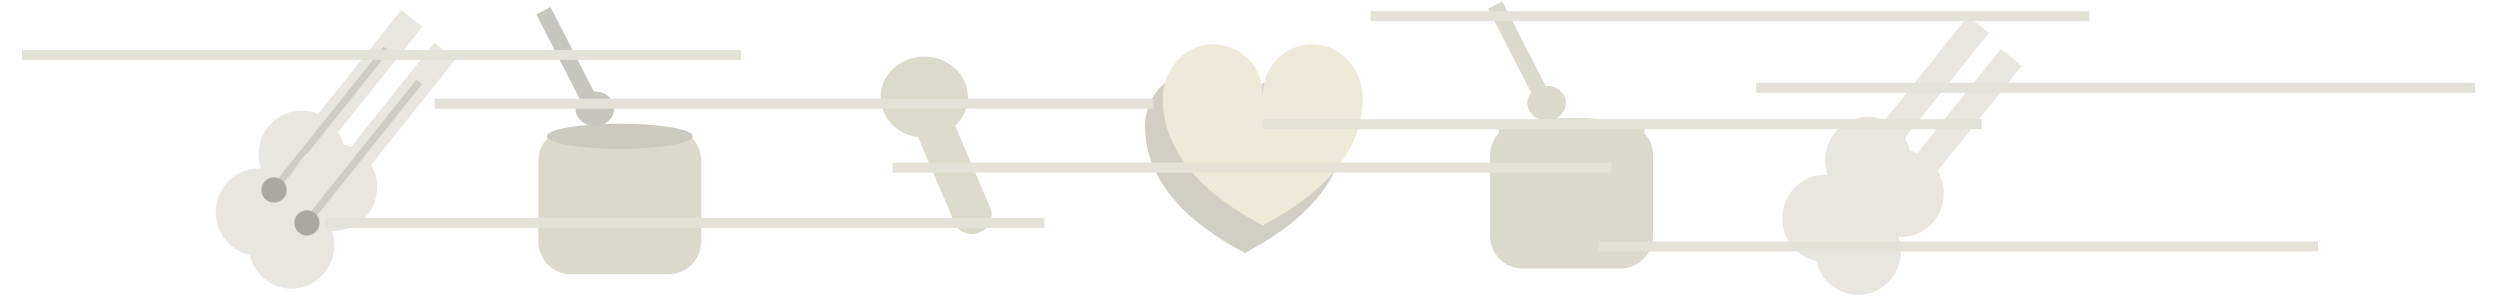 <?xml version="1.0" encoding="UTF-8" standalone="no"?>
<!DOCTYPE svg PUBLIC "-//W3C//DTD SVG 1.1//EN" "http://www.w3.org/Graphics/SVG/1.1/DTD/svg11.dtd">
<svg version="1.1" xmlns="http://www.w3.org/2000/svg" xmlns:xlink="http://www.w3.org/1999/xlink" preserveAspectRatio="xMidYMid meet" viewBox="10.344 70.545 1752.257 213.118" width="1086.82" height="130"><defs><path d="M210.46 221.71C210.46 238.89 196.78 252.84 179.93 252.84C163.08 252.84 149.4 238.89 149.4 221.71C149.4 204.53 163.08 190.58 179.93 190.58C196.78 190.58 210.46 204.53 210.46 221.71Z" id="dIkAKRkM"></path><path d="M240.99 180.5C240.99 197.68 227.31 211.63 210.46 211.63C193.61 211.63 179.93 197.68 179.93 180.5C179.93 163.32 193.61 149.37 210.46 149.37C227.31 149.37 240.99 163.32 240.99 180.5Z" id="dTWsjM8Nc"></path><path d="M200.9 178.62L281.67 77.66L296.63 89.62L215.86 190.58L200.9 178.62Z" id="dPUfWwgqr"></path><path d="M188.23 204.74L269 103.78L273.01 106.99L192.24 207.95L188.23 204.74Z" id="a3i46Cq1FF"></path><path d="M199.9 205.95C199.9 210.91 195.88 214.93 190.91 214.93C185.95 214.93 181.92 210.91 181.92 205.95C181.92 201 185.95 196.97 190.91 196.97C195.88 196.97 199.9 201 199.9 205.95Z" id="bBwvQozdE"></path><path d="M471.95 161.85C484.89 161.85 495.39 172.35 495.39 185.29C495.39 201.43 495.39 226.43 495.39 242.57C495.39 255.51 484.89 266.01 471.95 266.01C453.41 266.01 421.24 266.01 402.7 266.01C389.75 266.01 379.26 255.51 379.26 242.57C379.26 226.43 379.26 201.43 379.26 185.29C379.26 172.35 389.75 161.85 402.7 161.85C421.24 161.85 453.41 161.85 471.95 161.85Z" id="i186hhenJ5"></path><path d="M489.4 167.65C489.4 172.6 466.07 176.63 437.32 176.63C408.58 176.63 385.25 172.6 385.25 167.65C385.25 162.69 408.58 158.67 437.32 158.67C466.07 158.67 489.4 162.69 489.4 167.65Z" id="j2S89tyLhy"></path><path d="M433.36 148.06C433.36 141.26 427.19 135.74 419.59 135.74C411.99 135.74 405.82 141.26 405.82 148.06C405.82 154.85 411.99 160.37 419.59 160.37C427.19 160.37 433.36 154.85 433.36 148.06Z" id="c205kzGbaT"></path><path d="M377.85 80.75L387.97 75.56L424.03 145.87L413.91 151.06L377.85 80.75Z" id="c22yDCtM3r"></path><path d="M657.07 111.03L658.43 111.16L659.76 111.35L661.08 111.6L662.38 111.89L663.65 112.23L664.9 112.62L666.13 113.06L667.33 113.55L668.5 114.08L669.65 114.65L670.76 115.27L671.85 115.92L672.9 116.62L673.93 117.36L674.91 118.13L675.86 118.94L676.78 119.79L677.65 120.67L678.49 121.58L679.28 122.53L680.04 123.5L680.74 124.51L681.41 125.54L682.03 126.61L682.6 127.69L683.12 128.8L683.6 129.94L684.02 131.1L684.39 132.28L684.71 133.48L684.97 134.7L685.18 135.94L685.32 137.19L685.41 138.46L685.45 139.74L685.41 141.02L685.32 142.29L685.18 143.55L684.97 144.78L684.71 146L684.39 147.2L684.02 148.38L683.6 149.54L683.12 150.68L682.6 151.79L682.03 152.88L681.41 153.94L680.74 154.97L680.04 155.98L679.28 156.95L678.49 157.9L677.65 158.81L676.78 159.69L676.33 160.11L701.26 218.53L701.46 219.04L701.65 219.55L701.81 220.06L701.94 220.58L702.06 221.1L702.15 221.61L702.23 222.13L702.28 222.65L702.31 223.17L702.33 223.69L702.32 224.2L702.29 224.72L702.24 225.23L702.17 225.73L702.09 226.24L701.98 226.74L701.85 227.23L701.71 227.72L701.55 228.2L701.37 228.68L701.17 229.14L700.95 229.6L700.72 230.06L700.47 230.5L700.2 230.93L699.91 231.36L699.61 231.77L699.29 232.17L698.96 232.56L698.61 232.94L698.24 233.3L697.86 233.66L697.46 233.99L697.05 234.32L696.62 234.63L696.18 234.92L695.72 235.19L695.25 235.45L694.77 235.7L694.27 235.92L693.32 236.33L692.81 236.53L692.3 236.71L691.79 236.87L691.28 237.01L690.76 237.13L690.24 237.22L689.72 237.3L689.2 237.35L688.68 237.38L688.17 237.39L687.65 237.39L687.14 237.36L686.63 237.31L686.12 237.24L685.62 237.15L685.12 237.05L684.63 236.92L684.14 236.78L683.65 236.62L683.18 236.43L682.71 236.24L682.25 236.02L681.8 235.79L681.36 235.53L680.92 235.27L680.5 234.98L680.08 234.68L679.68 234.36L679.29 234.03L678.91 233.68L678.55 233.31L678.2 232.93L677.86 232.53L677.54 232.12L677.23 231.69L676.94 231.25L676.66 230.79L676.4 230.32L676.16 229.84L675.93 229.34L649.88 168.27L648.87 168.13L647.56 167.89L646.26 167.59L644.99 167.25L643.74 166.86L642.51 166.42L641.31 165.93L640.13 165.4L638.99 164.83L637.87 164.22L636.79 163.56L635.73 162.86L634.71 162.12L633.72 161.35L632.77 160.54L631.86 159.69L630.99 158.81L630.15 157.9L629.35 156.95L628.6 155.98L627.89 154.97L627.23 153.94L626.61 152.88L626.04 151.79L625.51 150.68L625.04 149.54L624.62 148.38L624.25 147.2L623.93 146L623.67 144.78L623.46 143.55L623.31 142.29L623.22 141.02L623.19 139.74L623.22 138.46L623.31 137.19L623.46 135.94L623.67 134.7L623.93 133.48L624.25 132.28L624.62 131.1L625.04 129.94L625.51 128.8L626.04 127.69L626.61 126.61L627.23 125.54L627.89 124.51L628.6 123.5L629.35 122.53L630.15 121.58L630.99 120.67L631.86 119.79L632.77 118.94L633.72 118.13L634.71 117.36L635.73 116.62L636.79 115.92L637.87 115.27L638.99 114.65L640.13 114.08L641.31 113.55L642.51 113.06L643.74 112.62L644.99 112.23L646.26 111.89L647.56 111.6L648.87 111.35L650.21 111.16L651.56 111.03L652.93 110.94L654.32 110.91L655.7 110.94L657.07 111.03Z" id="b3oB5fi3N1"></path><path d="M918.5 121.79C938.18 121.79 954.12 139.17 954.12 160.61C954.12 219.98 882.89 249.44 882.89 251.08C882.89 251.08 882.89 251.08 882.89 251.08C882.89 249.44 811.66 219.98 811.66 160.6C811.66 139.16 827.6 121.78 847.27 121.78C866.94 121.78 882.89 137.01 882.89 158.45C882.89 137.01 898.83 121.79 918.5 121.79Z" id="aTUTdvhuf"></path><path d="M931.17 102.12C950.84 102.12 966.78 119.51 966.78 140.95C966.79 200.32 895.55 229.78 895.55 231.42C895.55 231.42 895.55 231.42 895.55 231.42C895.55 229.78 824.32 200.32 824.32 140.94C824.32 119.5 840.27 102.12 859.94 102.12C879.61 102.12 895.55 117.35 895.55 138.79C895.55 117.35 911.5 102.12 931.17 102.12Z" id="diye7V4sH"></path><path d="M233.9 245.15C233.9 262.33 220.22 276.28 203.37 276.28C186.52 276.28 172.84 262.33 172.84 245.15C172.84 227.97 186.52 214.02 203.37 214.02C220.22 214.02 233.9 227.97 233.9 245.15Z" id="a6sURrbXrO"></path><path d="M264.42 203.94C264.42 221.12 250.74 235.07 233.9 235.07C217.05 235.07 203.37 221.12 203.37 203.94C203.37 186.76 217.05 172.81 233.9 172.81C250.74 172.81 264.42 186.76 264.42 203.94Z" id="ghIZykyQV"></path><path d="M224.34 202.06L305.11 101.09L320.07 113.06L239.3 214.02L224.34 202.06Z" id="a3ijq4Mow8"></path><path d="M211.67 228.18L292.44 127.22L296.44 130.43L215.67 231.39L211.67 228.18Z" id="aUQ5rJdfA"></path><path d="M223.34 229.39C223.34 234.34 219.31 238.37 214.35 238.37C209.39 238.37 205.36 234.34 205.36 229.39C205.36 224.43 209.39 220.41 214.35 220.41C219.31 220.41 223.34 224.43 223.34 229.39Z" id="bj9Arq4jF"></path><path d="M1097.89 131.73L1099.3 131.79L1100.66 131.98L1101.98 132.28L1103.25 132.69L1104.45 133.21L1105.58 133.83L1106.64 134.54L1107.62 135.33L1108.51 136.21L1109.3 137.16L1109.99 138.17L1110.57 139.25L1111.04 140.38L1111.38 141.56L1111.58 142.78L1111.66 144.04L1111.58 145.3L1111.38 146.52L1111.04 147.7L1110.57 148.84L1109.99 149.91L1109.3 150.93L1108.51 151.88L1107.62 152.75L1106.64 153.55L1105.58 154.26L1104.46 154.86L1105.13 154.84L1107.18 154.77L1109.25 154.72L1111.35 154.68L1113.48 154.66L1115.62 154.65L1117.77 154.66L1119.89 154.68L1121.99 154.72L1124.06 154.77L1126.11 154.84L1128.13 154.92L1130.12 155.01L1132.07 155.11L1134 155.23L1135.88 155.36L1137.73 155.5L1139.54 155.66L1141.32 155.82L1143.04 156L1144.73 156.19L1146.37 156.39L1147.96 156.6L1149.5 156.82L1151 157.05L1152.44 157.29L1153.82 157.53L1155.16 157.79L1156.43 158.06L1157.64 158.33L1158.8 158.62L1159.89 158.91L1160.92 159.2L1161.88 159.51L1162.78 159.82L1163.6 160.14L1164.36 160.47L1165.04 160.8L1165.65 161.13L1166.18 161.48L1166.64 161.83L1167.02 162.18L1167.31 162.54L1167.53 162.9L1167.65 163.26L1167.7 163.63L1167.65 164L1167.53 164.37L1167.31 164.73L1167.1 164.99L1167.44 165.35L1168.04 166.02L1168.62 166.72L1169.16 167.43L1169.68 168.17L1170.17 168.93L1170.63 169.71L1171.07 170.5L1171.47 171.32L1171.84 172.15L1172.18 173L1172.49 173.87L1172.76 174.75L1173 175.64L1173.21 176.55L1173.38 177.47L1173.51 178.41L1173.61 179.35L1173.66 180.31L1173.68 181.28L1173.68 238.56L1173.66 239.52L1173.61 240.48L1173.51 241.42L1173.38 242.36L1173.21 243.28L1173 244.19L1172.76 245.08L1172.49 245.96L1172.18 246.83L1171.84 247.68L1171.47 248.51L1171.07 249.33L1170.63 250.12L1170.17 250.9L1169.68 251.66L1169.16 252.4L1168.62 253.11L1168.04 253.81L1167.44 254.48L1166.82 255.13L1166.17 255.75L1165.5 256.35L1164.8 256.92L1164.09 257.47L1163.35 257.99L1162.59 258.48L1161.81 258.94L1161.02 259.38L1160.2 259.78L1159.37 260.15L1158.52 260.49L1157.65 260.8L1156.77 261.07L1155.88 261.31L1154.97 261.52L1154.05 261.69L1153.11 261.82L1152.17 261.92L1151.21 261.97L1150.25 261.99L1080.99 261.99L1080.03 261.97L1079.07 261.92L1078.13 261.82L1077.19 261.69L1076.27 261.52L1075.36 261.31L1074.47 261.07L1073.59 260.8L1072.72 260.49L1071.87 260.15L1071.04 259.78L1070.22 259.38L1069.43 258.94L1068.65 258.48L1067.89 257.99L1067.15 257.47L1066.44 256.92L1065.74 256.35L1065.07 255.75L1064.42 255.13L1063.8 254.48L1063.2 253.81L1062.63 253.11L1062.08 252.4L1061.56 251.66L1061.07 250.9L1060.61 250.12L1060.17 249.33L1059.77 248.51L1059.4 247.68L1059.06 246.83L1058.75 245.96L1058.48 245.08L1058.24 244.19L1058.03 243.28L1057.86 242.36L1057.73 241.42L1057.63 240.48L1057.58 239.52L1057.56 238.56L1057.56 181.28L1057.58 180.31L1057.63 179.35L1057.73 178.41L1057.86 177.47L1058.03 176.55L1058.24 175.64L1058.48 174.75L1058.75 173.87L1059.06 173L1059.4 172.15L1059.77 171.32L1060.17 170.5L1060.61 169.71L1061.07 168.93L1061.56 168.17L1062.08 167.43L1062.63 166.72L1063.2 166.02L1063.8 165.35L1064.14 164.99L1063.93 164.73L1063.72 164.37L1063.59 164L1063.54 163.63L1063.59 163.26L1063.72 162.9L1063.93 162.54L1064.23 162.18L1064.6 161.83L1065.06 161.48L1065.59 161.13L1066.2 160.8L1066.88 160.47L1067.64 160.14L1068.46 159.82L1069.36 159.51L1070.32 159.2L1071.35 158.91L1072.44 158.62L1073.6 158.33L1074.81 158.06L1076.09 157.79L1077.42 157.53L1078.8 157.29L1080.24 157.05L1081.74 156.82L1083.28 156.6L1084.87 156.39L1086.51 156.19L1088.2 156L1089.93 155.82L1091.7 155.66L1093 155.55L1092.53 155.39L1091.33 154.87L1090.19 154.26L1089.13 153.55L1088.15 152.75L1087.27 151.88L1086.47 150.93L1085.78 149.91L1085.2 148.84L1084.74 147.7L1084.4 146.52L1084.19 145.3L1084.12 144.04L1084.19 142.78L1084.4 141.56L1084.74 140.38L1085.2 139.25L1085.78 138.17L1086.47 137.16L1086.88 136.67L1056.15 76.73L1066.27 71.54L1097.15 131.76L1097.89 131.73Z" id="aqsmBewlj"></path><path d="M1353.14 168.95L1353.69 169.92L1354.27 171.04L1354.8 172.19L1355.29 173.37L1355.73 174.57L1356.12 175.79L1356.47 177.03L1356.66 177.87L1356.82 177.9L1358.06 178.2L1359.28 178.55L1360.48 178.95L1361.66 179.4L1362.24 179.65L1421.58 105.48L1436.53 117.45L1376.58 192.39L1377.13 193.35L1377.71 194.48L1378.24 195.63L1378.73 196.81L1379.17 198L1379.56 199.23L1379.91 200.47L1380.2 201.74L1380.45 203.02L1380.64 204.32L1380.78 205.64L1380.86 206.98L1380.89 208.33L1380.86 209.67L1380.78 211.01L1380.64 212.33L1380.45 213.63L1380.2 214.91L1379.91 216.18L1379.56 217.42L1379.17 218.65L1378.73 219.85L1378.24 221.02L1377.71 222.17L1377.13 223.3L1376.51 224.39L1375.84 225.46L1375.14 226.5L1374.4 227.51L1373.62 228.48L1372.8 229.42L1371.94 230.33L1371.05 231.2L1370.13 232.04L1369.17 232.83L1368.19 233.59L1367.17 234.31L1366.12 234.98L1365.04 235.62L1363.94 236.21L1362.81 236.75L1361.66 237.25L1360.48 237.7L1359.28 238.1L1358.06 238.45L1356.82 238.75L1355.56 239L1354.29 239.2L1352.99 239.34L1351.68 239.42L1350.36 239.45L1349.04 239.42L1348.7 239.4L1349.03 240.44L1349.38 241.68L1349.67 242.95L1349.92 244.23L1350.11 245.53L1350.25 246.85L1350.33 248.19L1350.36 249.54L1350.33 250.88L1350.25 252.22L1350.11 253.54L1349.92 254.84L1349.67 256.12L1349.38 257.39L1349.03 258.63L1348.64 259.86L1348.2 261.06L1347.71 262.23L1347.18 263.38L1346.6 264.51L1345.98 265.6L1345.32 266.67L1344.61 267.71L1343.87 268.72L1343.09 269.69L1342.27 270.63L1341.42 271.54L1340.53 272.41L1339.6 273.25L1338.65 274.04L1337.66 274.8L1336.64 275.52L1335.59 276.19L1334.52 276.83L1333.41 277.42L1332.28 277.96L1331.13 278.46L1329.95 278.91L1328.76 279.31L1327.54 279.66L1326.3 279.96L1325.04 280.21L1323.76 280.41L1322.47 280.55L1321.16 280.63L1319.83 280.66L1318.51 280.63L1317.2 280.55L1315.91 280.41L1314.63 280.21L1313.37 279.96L1312.13 279.66L1310.91 279.31L1309.71 278.91L1308.53 278.46L1307.38 277.96L1306.25 277.42L1305.15 276.83L1304.07 276.19L1303.03 275.52L1302.01 274.8L1301.02 274.04L1300.06 273.25L1299.14 272.41L1298.25 271.54L1297.4 270.63L1296.58 269.69L1295.8 268.72L1295.05 267.71L1294.35 266.67L1293.69 265.6L1293.07 264.51L1292.49 263.38L1291.95 262.23L1291.47 261.06L1291.03 259.86L1290.63 258.63L1290.29 257.39L1290.09 256.56L1289.93 256.52L1288.69 256.22L1287.47 255.87L1286.27 255.47L1285.1 255.02L1283.94 254.52L1282.82 253.98L1281.71 253.39L1280.64 252.76L1279.59 252.08L1278.57 251.36L1277.58 250.61L1276.63 249.81L1275.7 248.98L1274.81 248.1L1273.96 247.2L1273.14 246.25L1272.36 245.28L1271.62 244.27L1270.91 243.23L1270.25 242.17L1269.63 241.07L1269.05 239.94L1268.52 238.79L1268.03 237.62L1267.59 236.42L1267.19 235.2L1266.85 233.95L1266.55 232.69L1266.31 231.4L1266.12 230.1L1265.98 228.78L1265.9 227.45L1265.87 226.1L1265.9 224.75L1265.98 223.41L1266.12 222.1L1266.31 220.79L1266.55 219.51L1266.85 218.24L1267.19 217L1267.59 215.78L1268.03 214.58L1268.52 213.4L1269.05 212.25L1269.63 211.13L1270.25 210.03L1270.91 208.96L1271.62 207.92L1272.36 206.92L1273.14 205.94L1273.96 205L1274.81 204.09L1275.7 203.22L1276.63 202.39L1277.58 201.59L1278.57 200.83L1279.59 200.11L1280.64 199.44L1281.71 198.81L1282.82 198.22L1283.94 197.67L1285.1 197.18L1286.27 196.73L1287.47 196.32L1288.69 195.97L1289.93 195.67L1291.19 195.42L1292.47 195.23L1293.76 195.09L1295.07 195L1296.4 194.97L1297.72 195L1298.06 195.02L1297.72 193.99L1297.38 192.74L1297.08 191.48L1296.84 190.19L1296.65 188.89L1296.51 187.57L1296.42 186.24L1296.4 184.89L1296.42 183.54L1296.51 182.2L1296.65 180.88L1296.84 179.58L1297.08 178.3L1297.38 177.03L1297.72 175.79L1298.12 174.57L1298.56 173.37L1299.05 172.19L1299.58 171.04L1300.16 169.92L1300.78 168.82L1301.44 167.75L1302.14 166.71L1302.89 165.71L1303.67 164.73L1304.49 163.79L1305.34 162.88L1306.23 162.01L1307.15 161.18L1308.11 160.38L1309.1 159.62L1310.12 158.9L1311.16 158.23L1312.24 157.6L1313.34 157.01L1314.47 156.46L1315.62 155.97L1316.8 155.52L1318 155.11L1319.22 154.76L1320.46 154.46L1321.72 154.21L1323 154.02L1324.29 153.88L1325.6 153.79L1326.92 153.76L1328.25 153.79L1329.56 153.88L1330.85 154.02L1332.13 154.21L1333.39 154.46L1334.63 154.76L1335.85 155.11L1337.05 155.52L1338.22 155.97L1338.8 156.22L1398.14 82.04L1413.1 94.01L1353.14 168.95Z" id="a6bdWnHuYF"></path><path d="M11.34 106.18L523.74 106.18L523.74 113.31L11.34 113.31L11.34 106.18Z" id="cCSUWHwIH"></path><path d="M305.35 140.92L817.74 140.92L817.74 148.06L305.35 148.06L305.35 140.92Z" id="fU0oXsI2v"></path><path d="M631.67 186.43L1144.06 186.43L1144.06 193.56L631.67 193.56L631.67 186.43Z" id="aQjgzXbel"></path><path d="M1135.2 242.63L1647.59 242.63L1647.59 249.76L1135.2 249.76L1135.2 242.63Z" id="gcOXNQlXk"></path><path d="M1247.21 129.56L1759.6 129.56L1759.6 136.69L1247.21 136.69L1247.21 129.56Z" id="b1E9Y3dov6"></path><path d="M227.53 225.82L739.92 225.82L739.92 232.95L227.53 232.95L227.53 225.82Z" id="ePV082WdV"></path><path d="M972.36 78.48L1484.76 78.48L1484.76 85.61L972.36 85.61L972.36 78.48Z" id="a3fSjfospI"></path><path d="M895.55 155.49L1407.95 155.49L1407.95 162.62L895.55 162.62L895.55 155.49Z" id="bf4jRLNWH"></path></defs><g><g><use xlink:href="#dIkAKRkM" opacity="1" fill="#e9e6df" fill-opacity="1"></use></g><g><use xlink:href="#dTWsjM8Nc" opacity="1" fill="#e9e6df" fill-opacity="1"></use></g><g><use xlink:href="#dPUfWwgqr" opacity="1" fill="#e9e6df" fill-opacity="1"></use></g><g><use xlink:href="#a3i46Cq1FF" opacity="1" fill="#cfccc4" fill-opacity="1"></use></g><g><use xlink:href="#bBwvQozdE" opacity="1" fill="#aaa8a1" fill-opacity="1"></use></g><g><use xlink:href="#i186hhenJ5" opacity="1" fill="#dbd8cd" fill-opacity="1"></use></g><g><use xlink:href="#j2S89tyLhy" opacity="1" fill="#cccac0" fill-opacity="1"></use></g><g><use xlink:href="#c205kzGbaT" opacity="1" fill="#c6c5be" fill-opacity="1"></use></g><g><use xlink:href="#c22yDCtM3r" opacity="1" fill="#c6c5be" fill-opacity="1"></use></g><g><use xlink:href="#b3oB5fi3N1" opacity="1" fill="#dbdacc" fill-opacity="1"></use></g><g><use xlink:href="#aTUTdvhuf" opacity="1" fill="#d1cfc5" fill-opacity="1"></use></g><g><use xlink:href="#diye7V4sH" opacity="1" fill="#edead9" fill-opacity="1"></use></g><g><use xlink:href="#a6sURrbXrO" opacity="1" fill="#e9e6df" fill-opacity="1"></use></g><g><use xlink:href="#ghIZykyQV" opacity="1" fill="#e9e6df" fill-opacity="1"></use></g><g><use xlink:href="#a3ijq4Mow8" opacity="1" fill="#e9e6df" fill-opacity="1"></use></g><g><use xlink:href="#aUQ5rJdfA" opacity="1" fill="#cfccc4" fill-opacity="1"></use></g><g><use xlink:href="#bj9Arq4jF" opacity="1" fill="#aaa8a1" fill-opacity="1"></use></g><g><use xlink:href="#aqsmBewlj" opacity="1" fill="#dbd8cd" fill-opacity="1"></use></g><g><use xlink:href="#a6bdWnHuYF" opacity="1" fill="#e9e6df" fill-opacity="1"></use></g><g><use xlink:href="#cCSUWHwIH" opacity="1" fill="#e3e1d8" fill-opacity="1"></use></g><g><use xlink:href="#fU0oXsI2v" opacity="1" fill="#e3e1d8" fill-opacity="1"></use></g><g><use xlink:href="#aQjgzXbel" opacity="1" fill="#e3e1d8" fill-opacity="1"></use></g><g><use xlink:href="#gcOXNQlXk" opacity="1" fill="#e3e1d8" fill-opacity="1"></use></g><g><use xlink:href="#b1E9Y3dov6" opacity="1" fill="#e3e1d8" fill-opacity="1"></use></g><g><use xlink:href="#ePV082WdV" opacity="1" fill="#e3e1d8" fill-opacity="1"></use></g><g><use xlink:href="#a3fSjfospI" opacity="1" fill="#e3e1d8" fill-opacity="1"></use></g><g><use xlink:href="#bf4jRLNWH" opacity="1" fill="#e3e1d8" fill-opacity="1"></use></g></g></svg>